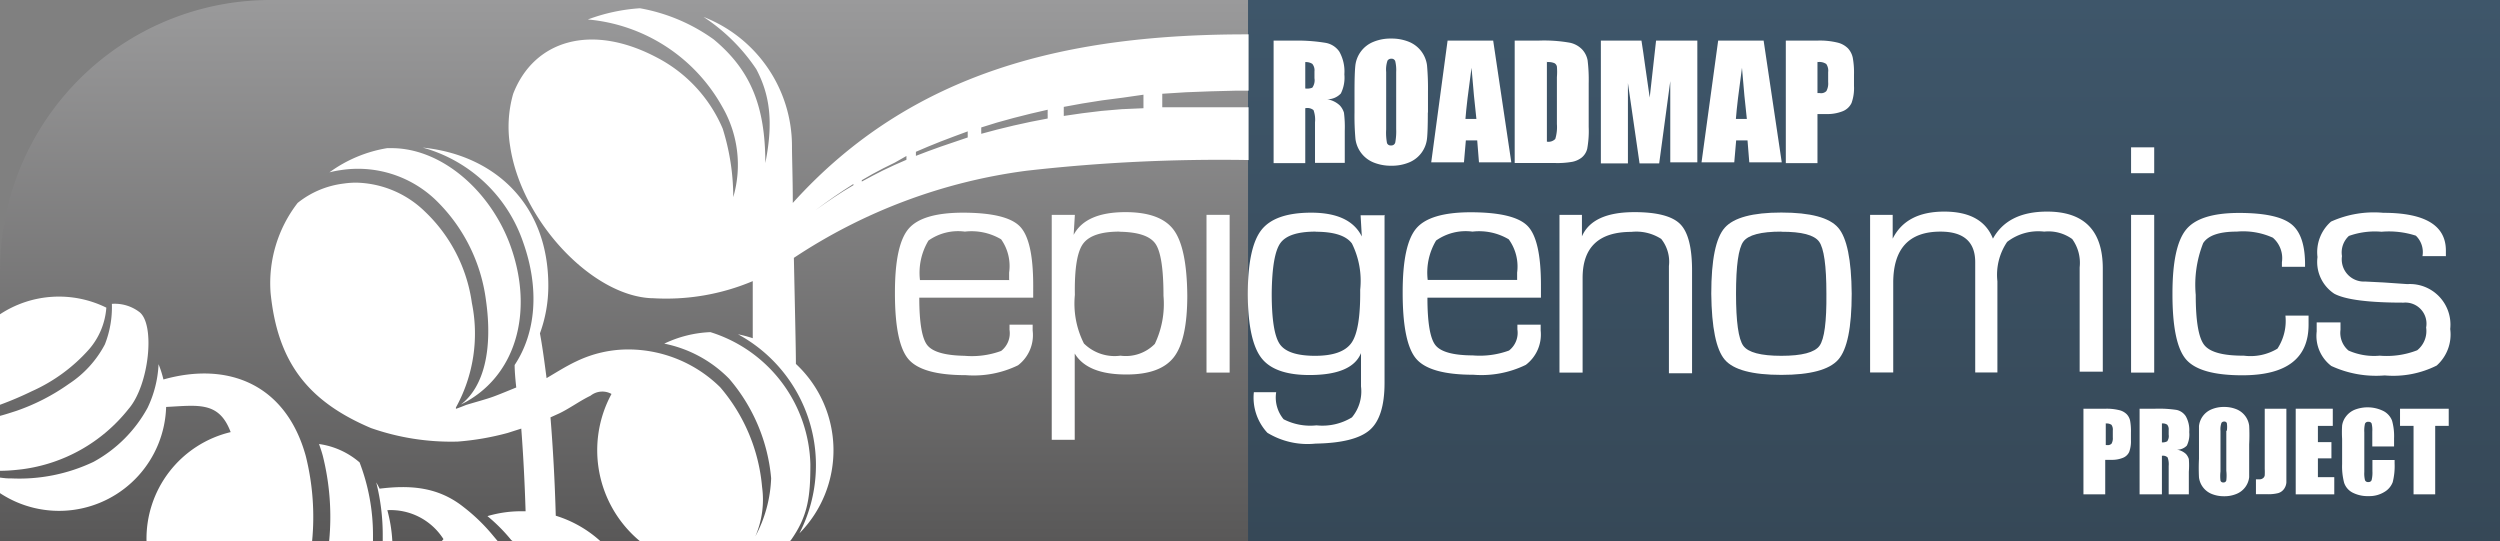 <svg id="Layer_2" data-name="Layer 2" xmlns="http://www.w3.org/2000/svg" xmlns:xlink="http://www.w3.org/1999/xlink" viewBox="0 0 184.79 40" preserveAspectRatio="xMaxYMid"><rect x="0" y="0" width="184.79" height="40" fill="#808080" stroke="none"/><defs><style>.cls-1{fill:url(#linear-gradient);}.cls-2{fill:url(#linear-gradient-2);}.cls-3{fill:#fff;}.cls-4{fill:none;}</style><linearGradient id="linear-gradient" x1="46.12" y1="40" x2="46.12" gradientUnits="userSpaceOnUse"><stop offset="0" stop-color="#595858"/><stop offset="1" stop-color="#9a9a9b"/></linearGradient><linearGradient id="linear-gradient-2" x1="138.52" y1="40" x2="138.52" gradientUnits="userSpaceOnUse"><stop offset="0" stop-color="#364857"/><stop offset="1" stop-color="#3e566a"/></linearGradient></defs><title>roadmap-logo</title><path class="cls-1" d="M92.25,0H20A20,20,0,0,0,0,20V40H92.25V0Z" transform="translate(0 0)"/><path d="M21.36,21.82" transform="translate(0 0)"/><rect class="cls-2" x="92.25" width="92.54" height="40"/><path class="cls-3" d="M94.14,3H95.8A12.69,12.69,0,0,1,98,3.17a1.55,1.55,0,0,1,1,.65,3,3,0,0,1,.37,1.68,2.62,2.62,0,0,1-.26,1.41,1.37,1.37,0,0,1-1,.43,1.76,1.76,0,0,1,.93.46,1.38,1.38,0,0,1,.3.53,8.38,8.38,0,0,1,.06,1.33v2.38H97.2v-3a2.07,2.07,0,0,0-.11-0.9A0.72,0.72,0,0,0,96.48,8v4.06H94.14V3Zm2.34,1.54v2A1,1,0,0,0,97,6.48a0.94,0.94,0,0,0,.16-0.7V5.28A0.75,0.75,0,0,0,97,4.72,0.87,0.87,0,0,0,96.48,4.59Z" transform="translate(0 0)"/><path class="cls-3" d="M105.54,8.32q0,1.36-.06,1.92A2.15,2.15,0,0,1,104.17,12a3.32,3.32,0,0,1-1.34.25,3.39,3.39,0,0,1-1.3-.24,2.17,2.17,0,0,1-1.34-1.74,19,19,0,0,1-.07-1.95V6.78q0-1.36.06-1.92A2.15,2.15,0,0,1,101.5,3.1a3.31,3.31,0,0,1,1.34-.25,3.4,3.4,0,0,1,1.3.24,2.17,2.17,0,0,1,1.34,1.74,19,19,0,0,1,.07,1.95V8.32Zm-2.34-3a2.79,2.79,0,0,0-.07-0.8,0.28,0.28,0,0,0-.29-0.18,0.32,0.32,0,0,0-.28.14,2,2,0,0,0-.1.84V9.57a4.14,4.14,0,0,0,.06,1,0.28,0.28,0,0,0,.3.18,0.29,0.29,0,0,0,.31-0.21,4.46,4.46,0,0,0,.07-1V5.36Z" transform="translate(0 0)"/><path class="cls-3" d="M110.37,3l1.34,9h-2.39l-0.13-1.62h-0.84l-0.14,1.62h-2.42L107,3h3.39Zm-1.24,5.79q-0.18-1.53-.36-3.78-0.36,2.59-.45,3.78h0.81Z" transform="translate(0 0)"/><path class="cls-3" d="M112,3h1.75a10.91,10.91,0,0,1,2.3.16,1.76,1.76,0,0,1,.91.51,1.62,1.62,0,0,1,.39.79,12,12,0,0,1,.08,1.72V9.38a7.35,7.35,0,0,1-.11,1.62,1.22,1.22,0,0,1-.4.64,1.65,1.65,0,0,1-.7.32,6.33,6.33,0,0,1-1.26.09h-3V3Zm2.34,1.54v5.93a0.69,0.69,0,0,0,.62-0.2,3,3,0,0,0,.12-1.1V5.7a4.69,4.69,0,0,0,0-.78,0.37,0.37,0,0,0-.18-0.25A1.16,1.16,0,0,0,114.36,4.59Z" transform="translate(0 0)"/><path class="cls-3" d="M125.46,3v9h-2V6l-0.82,6.08h-1.45l-0.86-5.94v5.94h-2V3h3q0.13,0.81.28,1.92l0.33,2.29L122.41,3h3Z" transform="translate(0 0)"/><path class="cls-3" d="M130.36,3l1.34,9H129.3l-0.13-1.62h-0.84l-0.14,1.62h-2.42L127,3h3.39Zm-1.24,5.79q-0.18-1.53-.36-3.78-0.36,2.59-.45,3.78h0.81Z" transform="translate(0 0)"/><path class="cls-3" d="M132,3h2.36a5.54,5.54,0,0,1,1.47.15,1.64,1.64,0,0,1,.77.43,1.49,1.49,0,0,1,.35.69,6.17,6.17,0,0,1,.09,1.25V6.35a3.27,3.27,0,0,1-.18,1.26,1.22,1.22,0,0,1-.65.61,3.09,3.09,0,0,1-1.24.21h-0.63v3.63H132V3Zm2.34,1.54V6.88h0.17A0.54,0.54,0,0,0,135,6.73a1.17,1.17,0,0,0,.13-0.66V5.33a0.87,0.87,0,0,0-.14-0.6A0.91,0.91,0,0,0,134.35,4.59Z" transform="translate(0 0)"/><path class="cls-3" d="M154,30.21h1.66a3.89,3.89,0,0,1,1,.11,1.16,1.16,0,0,1,.54.3,1,1,0,0,1,.25.48,4.31,4.31,0,0,1,.06.88v0.55a2.29,2.29,0,0,1-.13.88,0.86,0.86,0,0,1-.46.43,2.17,2.17,0,0,1-.87.15h-0.44v2.55H154V30.21Zm1.65,1.08v1.61h0.12a0.38,0.38,0,0,0,.31-0.11,0.82,0.82,0,0,0,.09-0.46V31.82a0.61,0.61,0,0,0-.1-0.42A0.64,0.64,0,0,0,155.69,31.3Z" transform="translate(0 0)"/><path class="cls-3" d="M158.15,30.21h1.16a8.9,8.9,0,0,1,1.58.09,1.09,1.09,0,0,1,.67.46,2.08,2.08,0,0,1,.26,1.18,1.84,1.84,0,0,1-.18,1,1,1,0,0,1-.72.3,1.24,1.24,0,0,1,.66.32,1,1,0,0,1,.21.37,5.91,5.91,0,0,1,0,.94v1.67H160.3v-2.1a1.45,1.45,0,0,0-.08-0.63,0.5,0.5,0,0,0-.42-0.12v2.85h-1.65V30.21Zm1.65,1.08V32.7a0.72,0.72,0,0,0,.39-0.08,0.66,0.66,0,0,0,.11-0.49V31.78a0.53,0.53,0,0,0-.11-0.39A0.61,0.61,0,0,0,159.8,31.3Z" transform="translate(0 0)"/><path class="cls-3" d="M166.25,33.92q0,1,0,1.35a1.51,1.51,0,0,1-.92,1.23,2.32,2.32,0,0,1-.94.18,2.39,2.39,0,0,1-.91-0.17,1.52,1.52,0,0,1-.94-1.22,13.36,13.36,0,0,1,0-1.37V32.84q0-1,0-1.35a1.51,1.51,0,0,1,.92-1.23,2.33,2.33,0,0,1,.94-0.18,2.38,2.38,0,0,1,.91.17,1.52,1.52,0,0,1,.94,1.22,13.36,13.36,0,0,1,0,1.37v1.08Zm-1.65-2.08a2,2,0,0,0,0-.56,0.19,0.19,0,0,0-.2-0.12,0.23,0.23,0,0,0-.2.1,1.42,1.42,0,0,0-.07.59v3a2.92,2.92,0,0,0,0,.68,0.2,0.2,0,0,0,.21.13,0.2,0.2,0,0,0,.22-0.15,3.13,3.13,0,0,0,0-.71V31.84Z" transform="translate(0 0)"/><path class="cls-3" d="M169,30.21v4.23q0,0.95,0,1.22a0.93,0.93,0,0,1-.18.49,0.81,0.81,0,0,1-.43.3,3,3,0,0,1-.82.08h-0.82V35.43H167a0.42,0.42,0,0,0,.28-0.09,0.32,0.32,0,0,0,.12-0.21,4.78,4.78,0,0,0,0-.48V30.21H169Z" transform="translate(0 0)"/><path class="cls-3" d="M169.69,30.21h2.74v1.27h-1.1v1.2h1v1.2h-1v1.39h1.21v1.27h-2.85V30.21Z" transform="translate(0 0)"/><path class="cls-3" d="M177,33h-1.65v-1.1a2,2,0,0,0-.05-0.6,0.23,0.23,0,0,0-.23-0.12,0.24,0.24,0,0,0-.26.14,2.2,2.2,0,0,0-.05.63v2.94a2.05,2.05,0,0,0,.05.6,0.23,0.23,0,0,0,.25.14,0.23,0.23,0,0,0,.24-0.14,2.31,2.31,0,0,0,.06-0.66V34H177v0.25a4.87,4.87,0,0,1-.14,1.39,1.42,1.42,0,0,1-.61.72,2.1,2.1,0,0,1-1.17.31,2.43,2.43,0,0,1-1.19-.26,1.27,1.27,0,0,1-.62-0.72,4.76,4.76,0,0,1-.15-1.39V32.45a8.22,8.22,0,0,1,0-1,1.43,1.43,0,0,1,.28-0.66,1.55,1.55,0,0,1,.64-0.5,2.64,2.64,0,0,1,2.15.1,1.35,1.35,0,0,1,.62.7,4.21,4.21,0,0,1,.15,1.31V33Z" transform="translate(0 0)"/><path class="cls-3" d="M181,30.21v1.27h-1v5.06H178.4V31.48h-1V30.21H181Z" transform="translate(0 0)"/><path class="cls-3" d="M74.59,24h1.74v0.43A2.81,2.81,0,0,1,75.25,27a7.47,7.47,0,0,1-3.87.73q-3.22,0-4.23-1.18t-1-4.95q0-3.49,1-4.68t4-1.2q3.22,0,4.22,1t1,4.37V22H67.95q0,2.76.59,3.51T71.3,26.3A6.29,6.29,0,0,0,74,25.94a1.66,1.66,0,0,0,.62-1.56V24Zm0-3.32V20.15A3.42,3.42,0,0,0,74,17.69a4.29,4.29,0,0,0-2.68-.57,3.8,3.8,0,0,0-2.69.66A4.61,4.61,0,0,0,68,20.7h6.62Z" transform="translate(0 0)"/><path class="cls-3" d="M77.74,15.88h1.71l-0.09,1.48,0,0q0.89-1.68,3.83-1.68,2.6,0,3.57,1.32t1,4.85q0,3.28-1,4.56t-3.51,1.27q-2.88,0-3.81-1.55h0v6.38H77.74V15.88Zm5,1.24q-2,0-2.67.88t-0.62,3.8a6.54,6.54,0,0,0,.67,3.59,3.23,3.23,0,0,0,2.7.9,3,3,0,0,0,2.54-.87A6.88,6.88,0,0,0,86,21.86q0-3-.6-3.85T82.76,17.13Z" transform="translate(0 0)"/><path class="cls-3" d="M90.89,15.88V27.54H89.18V15.88h1.71Z" transform="translate(0 0)"/><path class="cls-3" d="M102.34,15.88V28.3q0,2.54-1.1,3.49t-4,1a5.72,5.72,0,0,1-3.56-.8,3.82,3.82,0,0,1-1-3h1.65a2.51,2.51,0,0,0,.55,2,4.3,4.3,0,0,0,2.43.45,4.18,4.18,0,0,0,2.62-.59,3,3,0,0,0,.67-2.29V26.1h0q-0.66,1.62-3.81,1.62-2.59,0-3.56-1.27t-1-4.65q0-3.5,1-4.79t3.69-1.29q2.87,0,3.74,1.76h0l-0.09-1.57h1.71Zm-5.09,1.24q-2,0-2.61.85T94,21.69q0,2.89.6,3.75t2.61,0.86q2,0,2.68-.95t0.65-3.93A6.2,6.2,0,0,0,99.93,18Q99.29,17.13,97.25,17.13Z" transform="translate(0 0)"/><path class="cls-3" d="M112.14,24h1.74v0.43a2.81,2.81,0,0,1-1.1,2.54,7.47,7.47,0,0,1-3.87.73q-3.22,0-4.23-1.18t-1-4.95q0-3.49,1-4.68t4-1.2q3.22,0,4.22,1t1,4.37V22h-8.39q0,2.76.59,3.51t2.76,0.76a6.29,6.29,0,0,0,2.68-.36,1.66,1.66,0,0,0,.62-1.56V24Zm0-3.32V20.15a3.42,3.42,0,0,0-.62-2.46,4.29,4.29,0,0,0-2.68-.57,3.8,3.8,0,0,0-2.69.66,4.61,4.61,0,0,0-.62,2.91h6.62Z" transform="translate(0 0)"/><path class="cls-3" d="M115.28,15.88h1.65l0,1.59,0,0q0.78-1.79,3.88-1.79,2.5,0,3.38.88T125.07,20v7.59h-1.71V19.66a2.7,2.7,0,0,0-.57-2,3.4,3.4,0,0,0-2.21-.52q-3.6,0-3.6,3.4v7h-1.71V15.88Z" transform="translate(0 0)"/><path class="cls-3" d="M131.67,15.71q3.23,0,4.2,1.12t1,4.88q0,3.76-1,4.88t-4.2,1.12q-3.22,0-4.18-1.12t-1-4.88q0-3.76,1-4.88T131.67,15.71Zm0,1.41q-2.27,0-2.81.74t-0.54,3.85q0,3.11.54,3.85t2.81,0.74q2.28,0,2.82-.74T135,21.71q0-3.11-.54-3.85T131.67,17.13Z" transform="translate(0 0)"/><path class="cls-3" d="M138.19,15.88h1.71l0,1.76,0,0q1-2,3.81-2t3.6,2h0q1.1-2,4-2,4.12,0,4.12,4.21v7.62h-1.71V19.76a3,3,0,0,0-.55-2.09,3,3,0,0,0-2.07-.55,3.76,3.76,0,0,0-2.74.76,4.33,4.33,0,0,0-.72,2.91v6.74H146V19.92l0-.54q0-2.26-2.57-2.26-3.49,0-3.49,3.79v6.62h-1.71V15.88Z" transform="translate(0 0)"/><path class="cls-3" d="M159.23,10.89v1.91h-1.71V10.89h1.71Zm0,5V27.54h-1.71V15.88h1.71Z" transform="translate(0 0)"/><path class="cls-3" d="M168.93,23.33h1.71V24q0,3.74-4.9,3.74-3.15,0-4.16-1.18t-1-4.88q0-3.46,1-4.7t3.92-1.24q2.84,0,3.88.84t1,3.14h-1.71V19.38a2,2,0,0,0-.67-1.81,5.32,5.32,0,0,0-2.67-.45q-1.93,0-2.48.85a8.38,8.38,0,0,0-.55,3.83q0,2.9.63,3.7t2.93,0.79a3.85,3.85,0,0,0,2.48-.52A3.74,3.74,0,0,0,168.93,23.33Z" transform="translate(0 0)"/><path class="cls-3" d="M180.77,18.93h-1.71a1.69,1.69,0,0,0-.49-1.51,6.45,6.45,0,0,0-2.54-.29,5.71,5.71,0,0,0-2.41.31,1.66,1.66,0,0,0-.51,1.49,1.64,1.64,0,0,0,1.72,1.88l1.38,0.07L177.94,21a3,3,0,0,1,3.17,3.32,3.07,3.07,0,0,1-1,2.7,7.16,7.16,0,0,1-3.84.73,7.87,7.87,0,0,1-3.95-.7,2.8,2.8,0,0,1-1.08-2.55V23.83H173v0.55a1.71,1.71,0,0,0,.59,1.53,4.66,4.66,0,0,0,2.31.38,6.19,6.19,0,0,0,2.77-.4,1.82,1.82,0,0,0,.66-1.68,1.56,1.56,0,0,0-1.67-1.84q-3.89,0-5.12-.66A2.81,2.81,0,0,1,171.3,19a3,3,0,0,1,1-2.62,7.68,7.68,0,0,1,3.86-.65q4.63,0,4.63,2.79v0.43Z" transform="translate(0 0)"/><path class="cls-4" d="M71.6,10a0.89,0.89,0,0,1,0-.11V9.72l-1,.37-1,.38-0.94.38-0.89.38V11.3s0,0.05,0,.07v0.15l0.89-.34,0.94-.34,1-.34,1.05-.33V10Z" transform="translate(0 0)"/><path class="cls-4" d="M77.44,8.47a1.06,1.06,0,0,1,0-.15V8.12l-1.25.29-1.27.32-1.23.34-1.16.36V9.56a1,1,0,0,0,0,.12V9.9l1.16-.31,1.23-.3L76.2,9l1.29-.25,0-.16Z" transform="translate(0 0)"/><path class="cls-4" d="M84.52,7.53c0-.06,0-0.13,0-0.21V7l-1.64.17-1.54.2-1.45.23-1.37.25V8.1a0.92,0.92,0,0,0,0,.16l0,0.14,0,0.16L80,8.37l1.43-.17,1.51-.13L84.52,8V7.53Z" transform="translate(0 0)"/><path class="cls-4" d="M67,11.6V11.53l-0.89.41-0.85.42-0.81.43-0.78.45v0a0.37,0.37,0,0,0,0,0v0.09L64.48,13l0.81-.41,0.85-.4L67,11.81V11.73s0,0,0-.06S67,11.63,67,11.6Z" transform="translate(0 0)"/><path class="cls-4" d="M17.05,31.94c-0.86-2.29-2.4-2-4.77-1.86A7.92,7.92,0,0,1,0,36.45V40H10.83A8.1,8.1,0,0,1,17.05,31.94Z" transform="translate(0 0)"/><path class="cls-4" d="M89.48,6.75l-1.84.07-1.74.11V7.22c0,0.08,0,.15,0,0.22V7.92l1.74,0h1.84l1.93,0h0.87V6.68l-0.87,0Z" transform="translate(0 0)"/><path class="cls-4" d="M63.08,13.62l-0.73.47-0.71.48-0.69.49-0.68.5v0h0v0l0.68-.48,0.69-.47,0.71-.46,0.73-.44V13.69s0,0,0,0v0Z" transform="translate(0 0)"/><path class="cls-4" d="M75.88,12.61a40.57,40.57,0,0,0-17.2,6.44c0.07,3.4.15,6.73,0.15,7.84a8.73,8.73,0,0,1,.26,12.52,11,11,0,0,0-4.54-14.71,8.67,8.67,0,0,1,1.09.29V20.8a16.46,16.46,0,0,1-7.43,1.26h-0.1c-4.36-.23-9.59-5.73-10.4-11.22a8.87,8.87,0,0,1,.22-3.88C39.45,3,43.67,1.67,48.55,4.24a10.58,10.58,0,0,1,4.87,5.26,16.94,16.94,0,0,1,.78,5.06,8.54,8.54,0,0,0-.82-6.69,12.65,12.65,0,0,0-9.93-6.44A13.48,13.48,0,0,1,47.3.61a13.35,13.35,0,0,1,5.45,2.3c2.7,2.24,3.87,4.9,3.82,9.14C57.18,9,56.9,7,55.85,5.12A13.76,13.76,0,0,0,52,1.25a10.26,10.26,0,0,1,6.59,9.58c0,0.89,0,2.42.06,4.2C67.47,5.17,79.09,2.52,92.29,2.54V0H0V23.23a7.92,7.92,0,0,1,7.87-.49A5.28,5.28,0,0,1,6.6,25.8a12,12,0,0,1-4.25,2.88,25.32,25.32,0,0,1-2.35,1v1c0.41-.11.81-0.24,1.21-0.37a16,16,0,0,0,4-1.89,7.44,7.44,0,0,0,2.82-3,6.73,6.73,0,0,0,.25-3,3,3,0,0,1,2,.58c1.24,0.85.77,5.43-.77,7.19a12,12,0,0,1-7.9,4.4c-0.5.06-1,.1-1.6,0.11V35.3c0.28,0,.56.07,0.85,0.09A12.78,12.78,0,0,0,7,34.17a10,10,0,0,0,4-4,8.31,8.31,0,0,0,.81-3.22A7.86,7.86,0,0,1,12.08,28c4.78-1.34,9,.35,10.52,5.65a18.59,18.59,0,0,1,.47,6.3h1.25a18.59,18.59,0,0,0-.47-6.3c-0.08-.3-0.18-0.59-0.28-0.87a5.82,5.82,0,0,1,3,1.36,15,15,0,0,1,1,5.36c0,0.15,0,.3,0,0.46h0.72c0-.15,0-0.3,0-0.46a15.78,15.78,0,0,0-.48-3.88c0.09,0.15.17,0.3,0.25,0.46,2.29-.28,4.33-0.13,6.22,1.37a13.48,13.48,0,0,1,2.19,2.13L36.79,40H37.9l-0.11-.14A12.45,12.45,0,0,0,36,38.09a8.73,8.73,0,0,1,2.48-.36h0.37c-0.07-2.25-.18-4.29-0.32-6.11l-1,.32a19.78,19.78,0,0,1-3.76.73,17.93,17.93,0,0,1-6.41-1c-4.71-2-6.91-5-7.42-10A9.69,9.69,0,0,1,22,15a6.73,6.73,0,0,1,3.29-1.45,6.56,6.56,0,0,1,.93-0.07,7.5,7.5,0,0,1,5.08,2.13,11.5,11.5,0,0,1,3.48,6.77,11.31,11.31,0,0,1-1.18,7.72l0,0.1c0.26-.09.52-0.18,0.76-0.29,0.66-.19,1.66-0.47,2-0.61s1.22-.48,1.7-0.68c0-.35-0.08-1.14-0.12-1.66,1.58-2.38,1.85-5.65.63-9.07a10.91,10.91,0,0,0-7.42-7c5.21,0.53,9.28,4.09,9.28,10.21a10.22,10.22,0,0,1-.62,3.52c0.16,0.85.3,1.8,0.43,2.85l0.06,0.46c0.74-.42,1.45-0.88,2.22-1.25a8.83,8.83,0,0,1,3.9-.87,9.7,9.7,0,0,1,6.72,2.8A13.06,13.06,0,0,1,56.33,36a6.81,6.81,0,0,1-.55,3.68s0,0,0,0A9.8,9.8,0,0,0,57,35.35,13.06,13.06,0,0,0,53.9,28a9.26,9.26,0,0,0-4.8-2.58,8.69,8.69,0,0,1,3.41-.85,10.52,10.52,0,0,1,7.39,9.78c0,2.38-.17,3.81-1.46,5.61L58.38,40H92.29V11.83A126.45,126.45,0,0,0,75.88,12.61Zm-38.12,5.6c1.73,4.86.39,9.68-3.68,11.68,1.69-1.3,2.37-4.06,1.85-7.71a12.55,12.55,0,0,0-3.77-7.46,8.31,8.31,0,0,0-7-2.15,7.39,7.39,0,0,0-.8.16,10,10,0,0,1,4.27-1.79H29C32.68,10.94,36.32,14.14,37.76,18.21Z" transform="translate(0 0)"/><path class="cls-4" d="M44.14,33.28a8.68,8.68,0,0,1,1.06-4.17,1.39,1.39,0,0,0-1.55.13c-0.77.36-1.57,1-2.32,1.31l-0.64.29c0.19,2.22.32,4.68,0.39,7.27A8.72,8.72,0,0,1,44.38,40H47.3A8.72,8.72,0,0,1,44.14,33.28Z" transform="translate(0 0)"/><path class="cls-4" d="M28.67,37.71A11,11,0,0,1,29,40h3.61l0.17-.15A4.62,4.62,0,0,0,28.67,37.71Z" transform="translate(0 0)"/><path class="cls-3" d="M9.5,30.23c1.54-1.77,2-6.34.77-7.19a3,3,0,0,0-2-.58,7.51,7.51,0,0,1-.52,3A7.86,7.86,0,0,1,5.1,28.37a15.38,15.38,0,0,1-3.89,2c-0.4.13-.8,0.26-1.21,0.37v4.06c0.55,0,1.1-.05,1.6-0.11A12,12,0,0,0,9.5,30.23Z" transform="translate(0 0)"/><path class="cls-3" d="M59.9,34.33a10.52,10.52,0,0,0-7.39-9.78,8.69,8.69,0,0,0-3.41.85A9.26,9.26,0,0,1,53.9,28,13.06,13.06,0,0,1,57,35.35a9.8,9.8,0,0,1-1.17,4.3s0,0,0,0A6.81,6.81,0,0,0,56.33,36a13.06,13.06,0,0,0-3.09-7.37,9.7,9.7,0,0,0-6.72-2.8,8.83,8.83,0,0,0-3.9.87c-0.77.36-1.49,0.82-2.22,1.25l-0.06-.46c-0.13-1-.27-2-0.43-2.85a10.22,10.22,0,0,0,.62-3.52c0-6.12-4.07-9.68-9.28-10.21a10.91,10.91,0,0,1,7.42,7c1.22,3.43.95,6.69-.63,9.07,0,0.52.08,1.31,0.12,1.66-0.49.2-1.21,0.5-1.7,0.68s-1.38.42-2,.61c-0.25.1-.5,0.2-0.76,0.29l0-.1a11.31,11.31,0,0,0,1.18-7.72,11.5,11.5,0,0,0-3.48-6.77,7.5,7.5,0,0,0-5.08-2.13,6.56,6.56,0,0,0-.93.07A6.73,6.73,0,0,0,22,15,9.69,9.69,0,0,0,20,21.64c0.51,5.09,2.71,8,7.42,10a17.93,17.93,0,0,0,6.41,1A19.78,19.78,0,0,0,37.53,32l1-.32c0.14,1.81.25,3.86,0.32,6.11H38.51a8.73,8.73,0,0,0-2.48.36,12.45,12.45,0,0,1,1.76,1.77L37.9,40h6.48a8.72,8.72,0,0,0-3.3-1.88c-0.07-2.59-.21-5.05-0.39-7.27l0.64-.29c0.76-.36,1.56-0.95,2.32-1.31a1.39,1.39,0,0,1,1.55-.13A8.73,8.73,0,0,0,47.3,40H58.38l0.07-.06C59.73,38.14,59.9,36.71,59.9,34.33Z" transform="translate(0 0)"/><path class="cls-3" d="M28.62,10.95a10,10,0,0,0-4.27,1.79,7.39,7.39,0,0,1,.8-0.16,8.31,8.31,0,0,1,7,2.15,12.55,12.55,0,0,1,3.77,7.46c0.52,3.66-.16,6.41-1.85,7.71,4.07-2,5.41-6.82,3.68-11.68-1.45-4.07-5.08-7.27-8.81-7.27H28.62Z" transform="translate(0 0)"/><path class="cls-3" d="M6.6,25.8a5.28,5.28,0,0,0,1.26-3.06A7.92,7.92,0,0,0,0,23.23v6.69a25.32,25.32,0,0,0,2.35-1A12.42,12.42,0,0,0,6.6,25.8Z" transform="translate(0 0)"/><path class="cls-3" d="M26.58,34.18a5.82,5.82,0,0,0-3-1.36c0.1,0.28.2,0.57,0.28,0.87a18.59,18.59,0,0,1,.47,6.3h3.24c0-.15,0-0.3,0-0.46A15,15,0,0,0,26.58,34.18Z" transform="translate(0 0)"/><path class="cls-3" d="M58.6,15c0-1.78-.06-3.32-0.06-4.2A10.26,10.26,0,0,0,52,1.25a13.76,13.76,0,0,1,3.9,3.86C56.9,7,57.18,9,56.57,12.05c0-4.25-1.12-6.9-3.82-9.14A13.35,13.35,0,0,0,47.3.61a13.48,13.48,0,0,0-3.85.83,12.65,12.65,0,0,1,9.93,6.44,8.54,8.54,0,0,1,.82,6.69,16.94,16.94,0,0,0-.78-5.06,10.58,10.58,0,0,0-4.87-5.26C43.67,1.67,39.45,3,37.93,6.94a8.87,8.87,0,0,0-.22,3.88c0.82,5.49,6,11,10.4,11.22h0.1a16.46,16.46,0,0,0,7.43-1.26V25a8.67,8.67,0,0,0-1.09-.29,11,11,0,0,1,4.54,14.71,8.73,8.73,0,0,0-.26-12.52c0-1.12-.08-4.44-0.15-7.84a40.57,40.57,0,0,1,17.2-6.44,126.45,126.45,0,0,1,16.41-.79V7.93H91.42l-1.93,0H87.65l-1.74,0V7.44c0-.07,0-0.14,0-0.22V6.93l1.74-.11,1.84-.07,1.93-.05,0.87,0V2.54C79.09,2.52,67.47,5.17,58.6,15Zm4.48-1.31v0l-0.73.44-0.71.46-0.69.47-0.68.48v0h0v0l0.68-.5,0.69-.49,0.71-.48,0.73-.47v0s0,0,0,0v0ZM67,11.81l-0.89.39-0.85.4L64.48,13l-0.78.42V13.32a0.37,0.37,0,0,1,0,0v0l0.78-.45,0.81-.43,0.85-.42L67,11.53V11.6s0,0,0,.06,0,0,0,.06v0.07Zm3.53-1.31-1,.34-0.94.34-0.89.34V11.38s0,0,0-.07V11.22l0.89-.38,0.94-.38,1-.38,1-.37V9.85a0.89,0.89,0,0,0,0,.11v0.2ZM76.2,9l-1.28.28-1.23.3-1.16.31V9.68a1,1,0,0,1,0-.12V9.42l1.16-.36,1.23-.34,1.27-.32,1.25-.29V8.32a1.06,1.06,0,0,0,0,.15l0,0.13,0,0.16Zm6.71-.93-1.51.13L80,8.37l-1.37.2,0-.16,0-.14a0.92,0.92,0,0,1,0-.16V7.9l1.37-.25,1.45-.23,1.54-.2L84.52,7V7.32c0,0.08,0,.15,0,0.21V8Z" transform="translate(0 0)"/><path class="cls-3" d="M22.6,33.7c-1.47-5.3-5.74-7-10.52-5.65a7.86,7.86,0,0,0-.36-1.13,8.31,8.31,0,0,1-.81,3.22,10,10,0,0,1-4,4,12.78,12.78,0,0,1-6.1,1.22C0.56,35.37.28,35.34,0,35.3v1.15a7.92,7.92,0,0,0,12.28-6.37c2.38-.12,3.91-0.43,4.77,1.86A8.1,8.1,0,0,0,10.83,40H23.07A18.59,18.59,0,0,0,22.6,33.7Z" transform="translate(0 0)"/><path class="cls-3" d="M34.28,37.49c-1.88-1.5-3.93-1.65-6.22-1.37C28,36,27.9,35.81,27.81,35.66a15.78,15.78,0,0,1,.48,3.88c0,0.15,0,.3,0,0.46H29a11,11,0,0,0-.37-2.29,4.62,4.62,0,0,1,4.15,2.14L32.65,40h4.14l-0.32-.38A13.48,13.48,0,0,0,34.28,37.49Z" transform="translate(0 0)"/></svg>